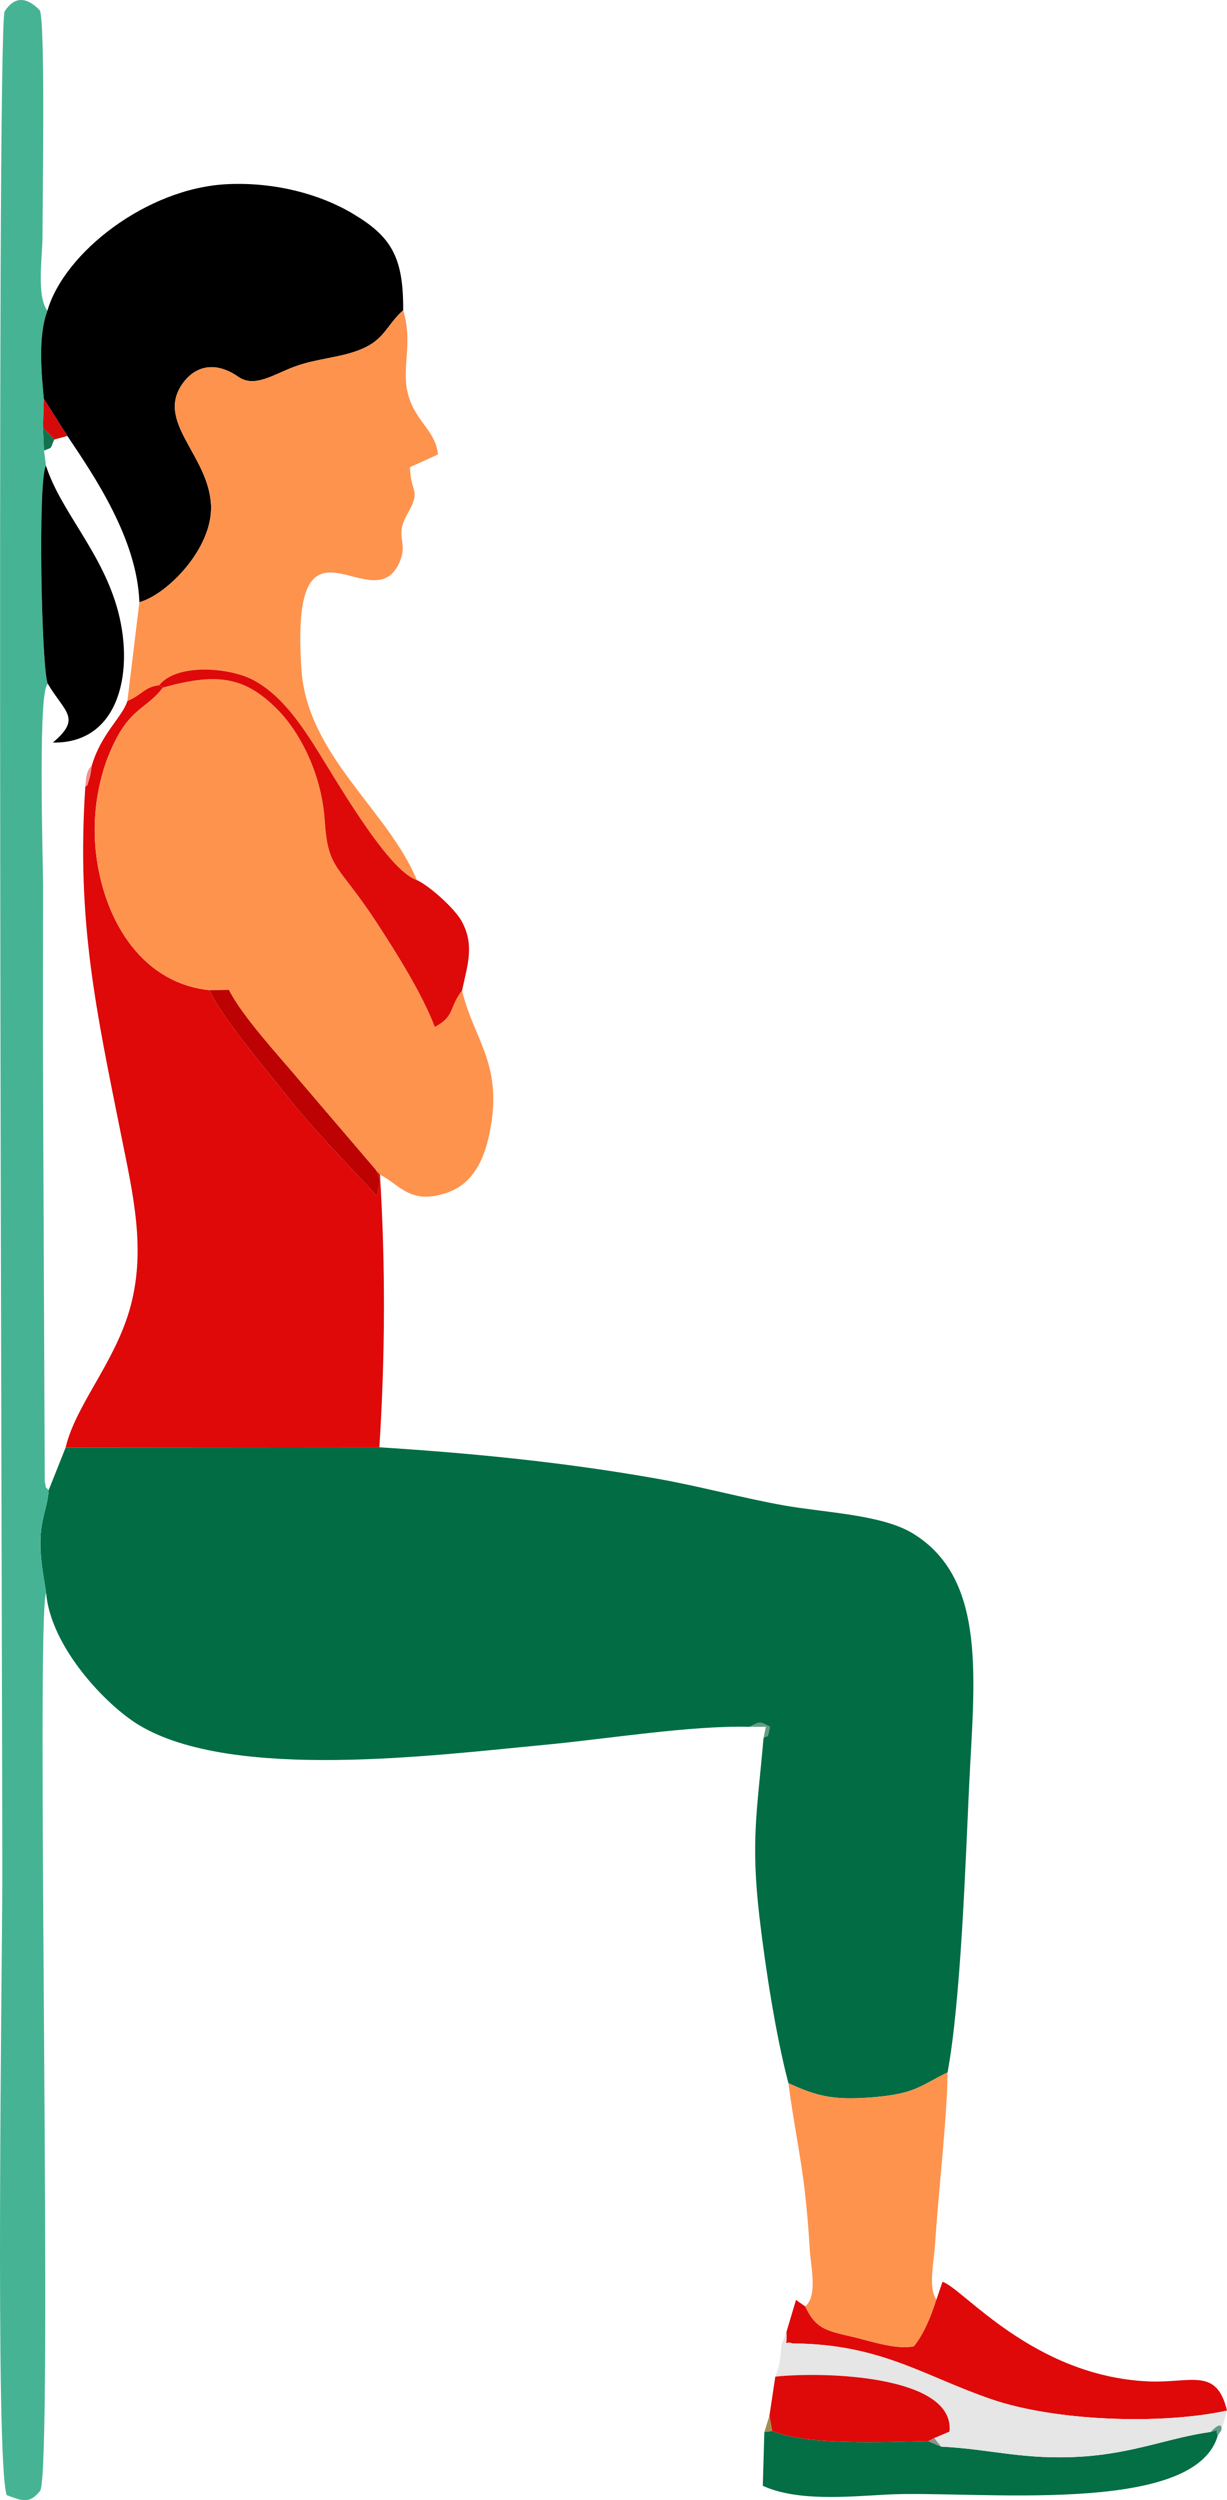 <?xml version="1.0" encoding="UTF-8"?>
<!DOCTYPE svg PUBLIC "-//W3C//DTD SVG 1.1//EN" "http://www.w3.org/Graphics/SVG/1.1/DTD/svg11.dtd">
<!-- Creator: CorelDRAW 2018 (64 Bit) -->
<svg xmlns="http://www.w3.org/2000/svg" xml:space="preserve" width="41.038mm" height="83.594mm" version="1.1" style="shape-rendering:geometricPrecision; text-rendering:geometricPrecision; image-rendering:optimizeQuality; fill-rule:evenodd; clip-rule:evenodd"
viewBox="0 0 9131.67 18601.08"
 xmlns:xlink="http://www.w3.org/1999/xlink">
 <defs>
  <style type="text/css">
   <![CDATA[
    .fil4 {fill:black}
    .fil0 {fill:#026D45}
    .fil5 {fill:#046E45}
    .fil10 {fill:#12724D}
    .fil2 {fill:#46B494}
    .fil11 {fill:#659B85}
    .fil14 {fill:#909090}
    .fil12 {fill:#A38D54}
    .fil8 {fill:#BC0202}
    .fil9 {fill:#D50B0B}
    .fil6 {fill:#DD0A09}
    .fil1 {fill:#DF0909}
    .fil7 {fill:#E5E6E5}
    .fil13 {fill:#ED9291}
    .fil3 {fill:#FE934E}
   ]]>
  </style>
 </defs>
 <g id="Capa_x0020_1">
  <path class="fil0" d="M361.95 11087.09c-6.19,123.72 -59.68,208.23 -61.04,383.33 -1.09,140.39 23.5,253.02 42.3,380.1 33.42,402.11 445.15,835 689.6,982.77 696.68,421.09 2204.46,224.61 3025.61,147.4 451.62,-42.46 1083.59,-145.19 1520.51,-133.67 80.17,-39.88 69,-41.59 150,-0.89 -18.87,106.72 -13.53,52.67 -46.71,85.82 -46.75,539.27 -96.73,761.14 -29.53,1335.71 43.64,373.14 121.92,880.28 215,1230.57 207.12,94.55 328.81,130.08 629.79,104.85 320.31,-26.86 349.24,-85.91 554.65,-184.85 98.13,-532.6 132.75,-1540.64 160.35,-2129.98 36.54,-781.1 139.5,-1541.22 -419.91,-1880.52 -232.11,-140.79 -652.2,-153.18 -961.74,-208.48 -306.65,-54.76 -617.22,-140.83 -938.18,-197.73 -683.51,-121.21 -1353.82,-188.47 -2069.23,-234.11l-2334.99 2.07 -126.48 317.6z"/>
  <path class="fil1" d="M948.1 5214.81c-38.94,122.63 -194.7,242.03 -264.73,479.95 -5.92,33.07 -8.92,67.38 -18.74,99.87 -27.04,89.52 -12.93,30.15 -29.84,60.06 -66.38,1004.71 82.75,1671.75 266.95,2591.59 87.29,435.93 191.08,862.17 60.7,1304.44 -117.64,399.09 -400.66,706.23 -474.03,1018.77l2334.99 -2.07c42.97,-678.81 46.15,-1342.94 4.49,-2029.07l-30.62 -34.31c47.49,98.58 26.92,78.17 6.94,195.66 -56.5,-74.08 -431.44,-445.92 -659.05,-734.69 -112.35,-142.52 -525.21,-632.95 -584.24,-798.35 -488.54,-49.04 -775.99,-490.01 -843.25,-992.21 -36.83,-274.85 5.87,-560.45 103.94,-786.87 142.32,-328.61 260.68,-301.49 391.52,-472.63l-28.66 -17.2c-108.14,11.04 -127.3,72.03 -236.38,117.04z"/>
  <path class="fil2" d="M343.21 11850.52c-18.8,-127.08 -43.39,-239.72 -42.3,-380.1 1.36,-175.1 54.85,-259.61 61.04,-383.33 -38.38,-46.84 -10.26,8.12 -28.79,-62.28l-12.57 -2928.64c-2.45,-501.6 0.04,-1003.78 -0.02,-1505.46 0,-154.2 -36.29,-1342.65 24.74,-1485.82 1.89,-4.47 5.52,-13.02 10.24,-18.11 -47.35,-109.57 -74.65,-1527.74 -13.53,-1622.06l-14.42 -112.04 -7.52 -168.36 6.27 -216.89c-20.07,-203.76 -42.12,-477.26 26.7,-656.29 -82.98,-102.76 -36.85,-413.24 -36.78,-548.26 0.11,-267.42 22.03,-1619.75 -20.89,-1687.15 -95.06,-97.11 -184.89,-107.56 -260.48,8.37 -65,99.62 -17.73,12063.87 -17.71,13878.15 0,615.55 -55.34,4347.23 32.75,4601.04 115.04,42.35 167.82,69.14 248.82,-32.24 98.46,-145.19 -34.62,-6497.91 44.46,-6680.51z"/>
  <path class="fil3" d="M1213.14 5114.96c-130.84,171.14 -249.2,144.01 -391.52,472.63 -98.06,226.41 -140.76,512.01 -103.94,786.87 67.27,502.2 354.72,943.16 843.25,992.21l142.68 -2.25c99.84,199.8 383.93,504.8 532.68,683.11l560.99 656.52 30.62 34.31c151.47,79.44 227.72,228.5 499.53,134.96 166.49,-57.32 258.39,-202.02 304.92,-394.75 132.58,-549.13 -107.28,-736.02 -193.41,-1110.01 -99.13,127.24 -50.49,190.34 -203.16,271.67 -93.1,-245.53 -279.55,-541.65 -424.41,-764.55 -300.02,-461.5 -369.33,-395.15 -395.04,-774.96 -23.01,-340.21 -179.95,-647.24 -347.62,-818.37 -248.91,-254.07 -459.08,-276.95 -855.58,-167.38z"/>
  <path class="fil4" d="M353.05 2311.13c-68.82,179.04 -46.77,452.53 -26.7,656.29l175.12 276.1c196.1,292.83 519.07,762.57 535.82,1236.53 198.6,-52.16 545.39,-393.97 533.26,-718.33 -13.93,-372.89 -415.55,-620.47 -212.15,-907.4 97.44,-137.47 249.38,-166.27 414.26,-51.62 123.03,85.54 262.28,-17.33 420.02,-75.26 168.85,-61.97 338.29,-64.6 493.77,-128.59 177.92,-73.21 189.01,-179.24 314.15,-290.56 2.91,-401.71 -92.86,-551.42 -378.03,-720.49 -247.08,-146.48 -581.64,-233.75 -928.57,-217.82 -600.33,27.57 -1215.81,509.28 -1340.96,941.16z"/>
  <path class="fil3" d="M1037.29 4480.05l-89.18 734.75c109.08,-45.02 128.24,-106.01 236.38,-117.04 131.09,-163.68 517.89,-132.58 694.59,-41.43 190.9,98.44 330.22,289.18 444.08,464.77 160.68,247.75 554.51,953.11 779.5,1026.76 -216.26,-521.22 -815.26,-927.45 -858.96,-1565.32 -89.81,-1311.03 530.95,-343.72 729.72,-799.79 68.27,-156.59 -40.81,-182.78 57.88,-357.3 106.59,-188.52 25.37,-150.31 19.65,-349.53l208.41 -94.55c-14.91,-180.37 -178.73,-249.8 -227.06,-466.93 -42.1,-189.12 41.81,-366.15 -31.69,-606.16 -125.14,111.33 -136.23,217.36 -314.15,290.56 -155.47,64 -324.92,66.62 -493.77,128.59 -157.74,57.92 -296.99,160.79 -420.02,75.26 -164.89,-114.64 -316.82,-85.85 -414.26,51.62 -203.4,286.94 198.22,534.51 212.15,907.4 12.13,324.36 -334.67,666.17 -533.26,718.33z"/>
  <path class="fil3" d="M5867.7 15498.23c33.04,265.51 90.99,535.8 121.67,803.62 17.25,150.51 28.66,287.18 37.07,436.67 6.36,112.64 61.86,345.73 -34.25,420.51 72.56,154.45 139.38,179.08 330.99,221.74 136.91,30.46 344.97,105.09 478.19,75.57 70.67,-86.11 124.9,-213.93 167.47,-347.13 -62.33,-86.45 -17.89,-282.64 -8.92,-423.7 23.94,-376.05 90.08,-944.1 92.21,-1267.28 -205.41,98.93 -234.33,157.99 -554.65,184.85 -300.98,25.23 -422.67,-10.3 -629.79,-104.85z"/>
  <path class="fil5" d="M9062.53 18120.55c-21.96,-48.53 26.66,-47.31 -52.83,-27.5 -308.99,43.01 -565.64,157.65 -954.4,183.2 -431.75,28.37 -685.84,-56.61 -1050.82,-73.9l-95.73 -40.81c-316.82,5.74 -894.81,35.36 -1162.5,-75.88l-57.74 7.88 -11.55 400.24c257.92,117.24 627.88,80.93 924.25,65.06 635.69,-34.07 2288.06,169.16 2461.31,-438.29z"/>
  <path class="fil1" d="M6968.85 17109.21c-42.57,133.2 -96.8,261.01 -167.47,347.13 -133.22,29.53 -341.27,-45.1 -478.19,-75.57 -191.61,-42.66 -258.43,-67.29 -330.99,-221.74l-68.16 -48.26 -71.52 240.07c5.79,128.15 -22.39,59.35 47.2,83.78 658.1,4.27 976.12,244.06 1484.04,417.04 469.67,159.99 1254.93,190.03 1747.92,82.29 -78.01,-325.5 -269.09,-202.87 -584.93,-216.89 -859.67,-38.14 -1383.77,-696.97 -1532.57,-740.83l-45.33 132.98z"/>
  <path class="fil6" d="M1184.48 5097.76l28.66 17.2c396.5,-109.57 606.67,-86.69 855.58,167.38 167.67,171.14 324.61,478.17 347.62,818.37 25.7,379.82 95.01,313.46 395.04,774.96 144.86,222.9 331.31,519.02 424.41,764.55 152.67,-81.33 104.03,-144.44 203.16,-271.67 37.87,-183.18 96.88,-337.14 -5.07,-518.42 -51.47,-91.48 -237.25,-259.77 -331.22,-302.27 -224.99,-73.65 -618.82,-779.01 -779.5,-1026.76 -113.86,-175.59 -253.18,-366.33 -444.08,-464.77 -176.7,-91.14 -563.5,-122.25 -694.59,41.43z"/>
  <path class="fil7" d="M5770.06 17681.66c382.84,-40.08 1337,-4.74 1296.08,408.79l-113.19 48.02c5.12,6.05 11.35,14.31 14.8,18.6 3.18,3.94 10.57,13.24 13.71,17.13 3.69,4.58 17.31,21.67 23.05,28.15 364.97,17.29 619.07,102.27 1050.82,73.9 388.76,-25.55 645.41,-140.19 954.4,-183.2 0.31,-0.27 90.28,-99.06 80.64,-13.51l41.32 -145.59c-492.99,107.74 -1278.25,77.7 -1747.92,-82.29 -507.92,-172.99 -825.94,-412.77 -1484.04,-417.04 -69.58,-24.43 -41.41,44.37 -47.2,-83.78l-35.8 90.59c0,0.02 -6.36,68.74 -6.68,71.47 -10.61,92.43 -8.32,73.54 -39.99,168.76z"/>
  <path class="fil4" d="M355.54 5086.77c127.79,214.93 254.09,254.78 37.56,437.8 506.47,8.54 612.03,-551.64 475.03,-1014.23 -124.61,-420.76 -416.37,-709.01 -526.12,-1045.63 -61.13,94.33 -33.82,1512.5 13.53,1622.06z"/>
  <path class="fil6" d="M5770.06 17681.66l-43.7 290.14 19.92 113.86c267.69,111.24 845.68,81.62 1162.5,75.88l44.17 -23.08 113.19 -48.02c40.92,-413.53 -913.23,-448.86 -1296.08,-408.79z"/>
  <path class="fil8" d="M2797.29 8704.04l-560.99 -656.52c-148.75,-178.3 -432.84,-483.31 -532.68,-683.11l-142.68 2.25c59.03,165.4 471.89,655.83 584.24,798.35 227.61,288.76 602.55,660.61 659.05,734.69 19.98,-117.49 40.54,-97.08 -6.94,-195.66z"/>
  <path class="fil9" d="M320.07 3184.31c30.04,26.97 -0.6,-3.58 42.1,40.83 16.71,17.38 22.07,24.77 41.41,44.79l97.89 -26.41 -175.12 -276.1 -6.27 216.89z"/>
  <path class="fil10" d="M327.59 3352.67c65.15,-30.17 41.21,-0.87 75.99,-82.73 -19.34,-20.03 -24.7,-27.41 -41.41,-44.79 -42.7,-44.41 -12.06,-13.86 -42.1,-40.83l7.52 168.36z"/>
  <path class="fil11" d="M5682.23 12931.96c33.18,-33.16 27.84,20.89 46.71,-85.82 -81,-40.7 -69.83,-38.99 -150,0.89l121 -0.22 -17.71 85.16z"/>
  <polygon class="fil12" points="5688.52,18093.54 5746.27,18085.66 5726.35,17971.8 "/>
  <path class="fil13" d="M634.8 5854.68c16.91,-29.91 2.8,29.46 29.84,-60.06 9.81,-32.49 12.82,-66.8 18.74,-99.87 -11.55,16.87 -22.7,18.98 -34.76,58.54 -10.08,33.13 -10.35,70.2 -13.82,101.38z"/>
  <path class="fil11" d="M9062.53 18120.55l27.81 -41.01c9.64,-85.56 -80.33,13.24 -80.64,13.51 79.48,-19.8 30.86,-21.03 52.83,27.5z"/>
  <path class="fil14" d="M7004.49 18202.35c-5.74,-6.48 -19.36,-23.56 -23.05,-28.15 -3.14,-3.89 -10.53,-13.2 -13.71,-17.13 -3.45,-4.29 -9.68,-12.55 -14.8,-18.6l-44.17 23.08 95.73 40.81z"/>
 </g>
</svg>
